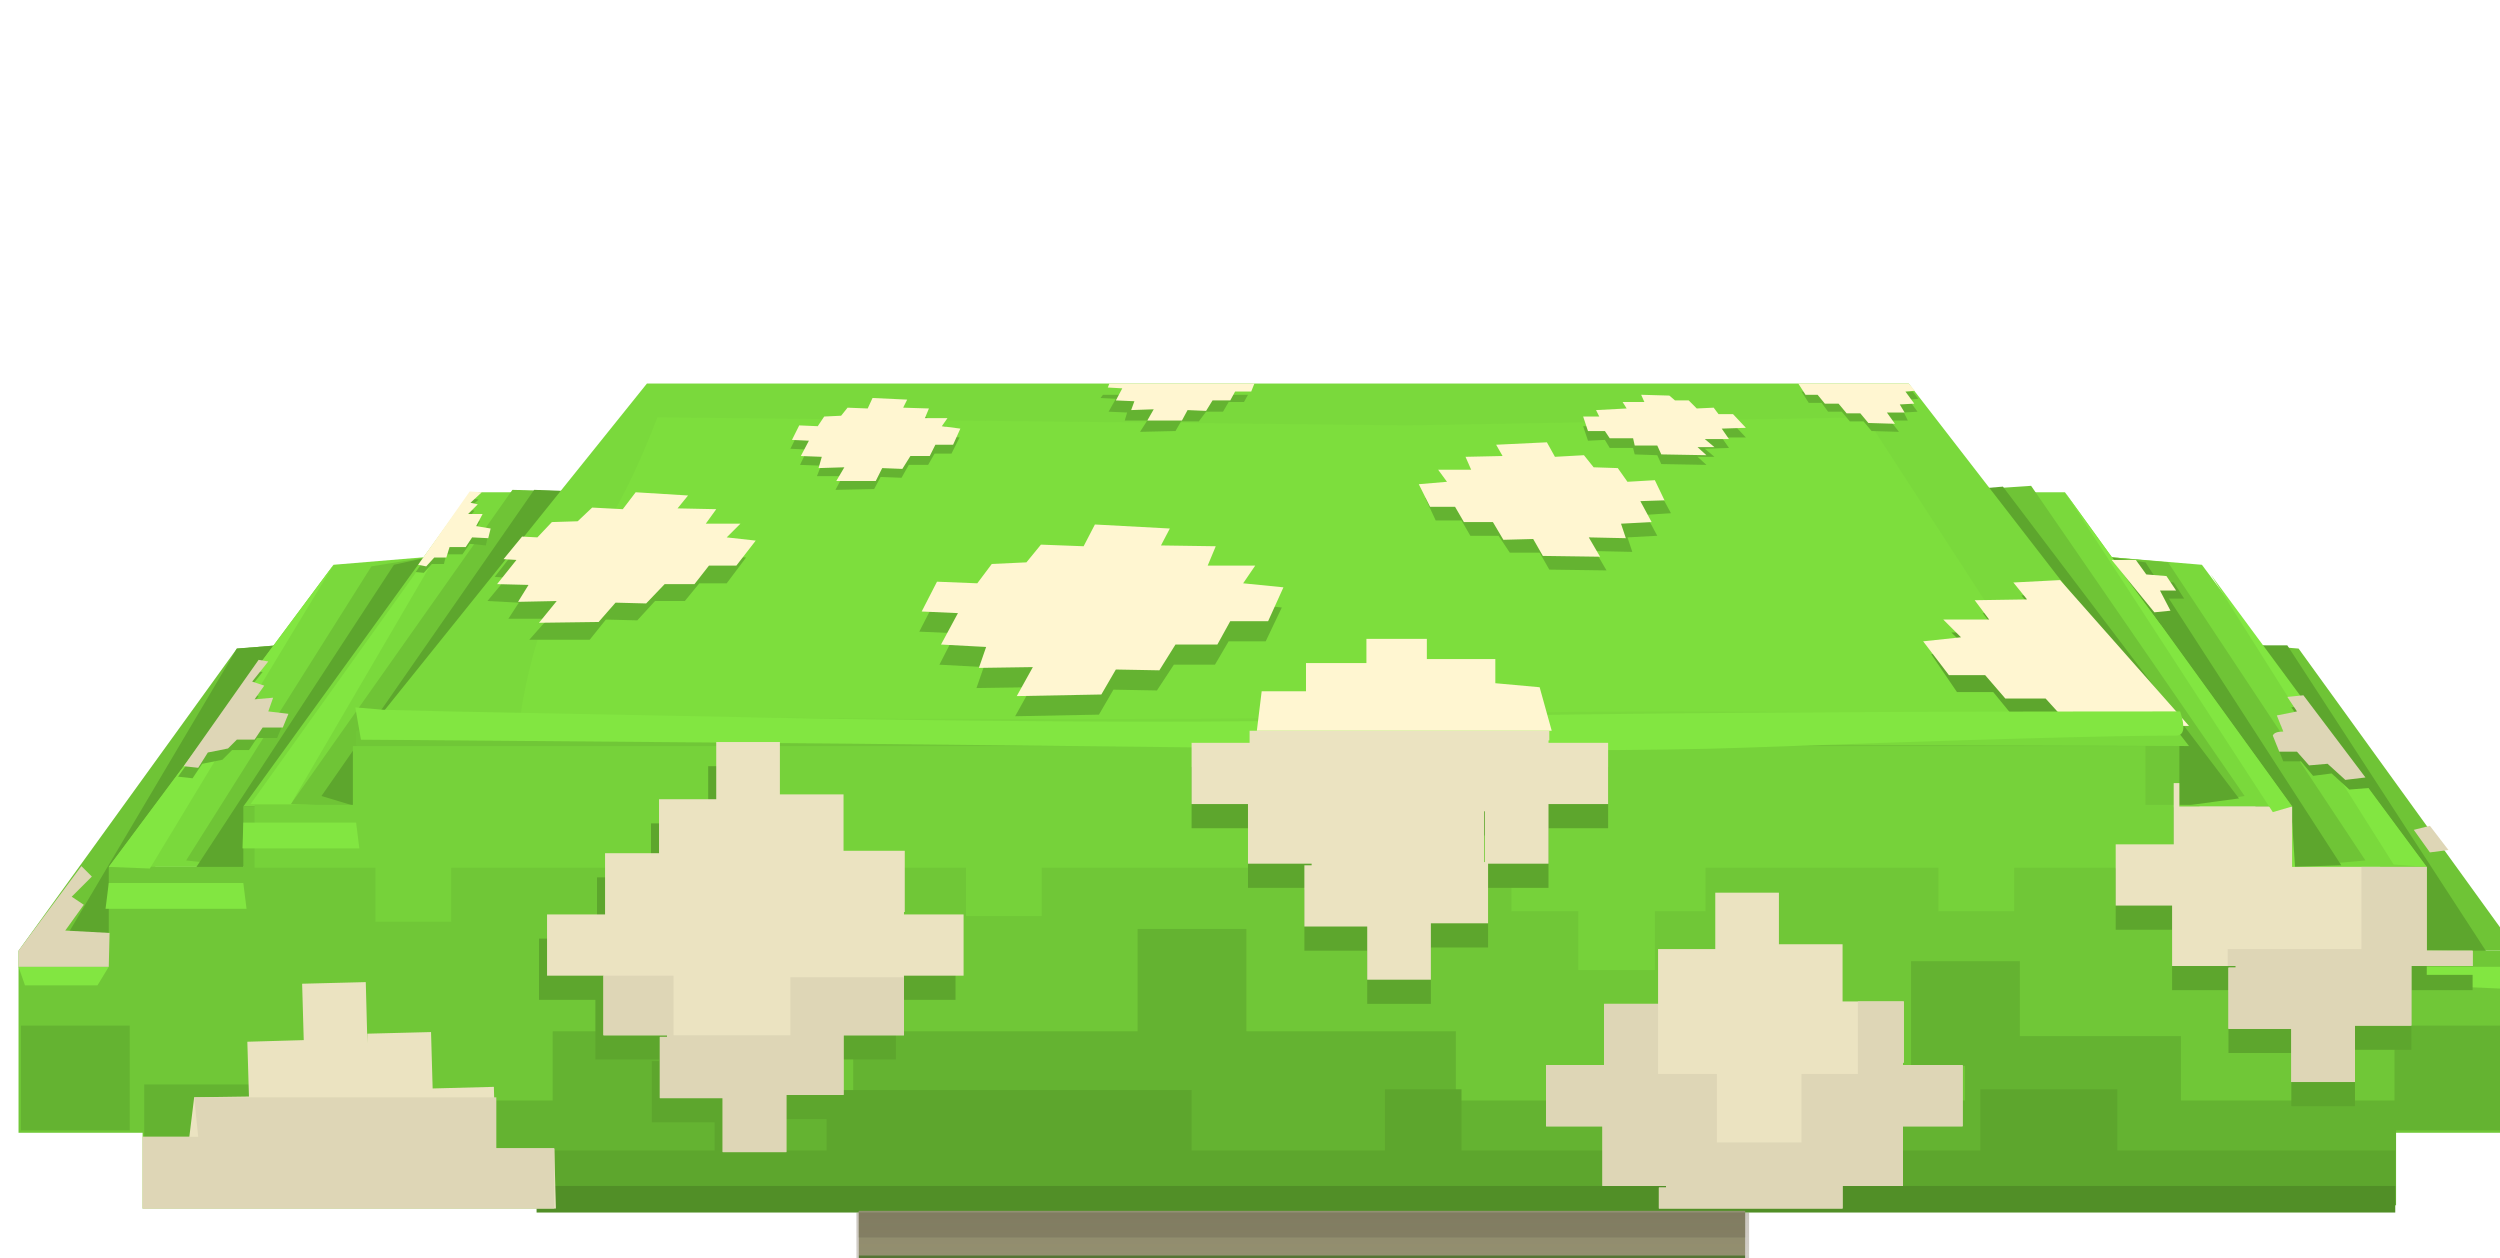 <?xml version="1.0" encoding="UTF-8" standalone="no"?>
<svg xmlns:xlink="http://www.w3.org/1999/xlink" height="78.1px" width="155.15px" xmlns="http://www.w3.org/2000/svg">
  <g transform="matrix(1.0, 0.0, 0.0, 1.0, 0.0, 0.0)">
    <use height="21.35" transform="matrix(1.0, 0.0, 0.0, 1.0, 0.0, 79.4)" width="154.75" xlink:href="#sprite0"/>
    <use height="6.6" transform="matrix(1.0, 0.0, 0.0, 1.0, 51.05, 89.9)" width="60.0" xlink:href="#sprite1"/>
    <use height="72.6" transform="matrix(1.0, 0.0, 0.0, 1.0, 1.15, 23.8)" width="155.15" xlink:href="#shape2"/>
    <use height="0.0" id="price_tag_pt" transform="matrix(1.0, 0.0, 0.0, 1.0, 77.8, 96.65)" width="0.0" xlink:href="#sprite2"/>
  </g>
  <defs>
    <g id="sprite0" transform="matrix(1.0, 0.0, 0.0, 1.0, -36.0, -36.0)">
      <use height="21.35" transform="matrix(1.0, 0.0, 0.0, 1.0, 36.0, 36.0)" width="154.75" xlink:href="#shape0"/>
    </g>
    <g id="shape0" transform="matrix(1.0, 0.0, 0.0, 1.0, -36.0, -36.0)">
      <path d="M176.45 36.5 L190.75 57.35 36.0 57.35 54.95 36.0 176.45 36.5" fill="#000000" fill-rule="evenodd" stroke="none"/>
    </g>
    <g id="sprite1" transform="matrix(1.0, 0.0, 0.0, 1.0, -36.0, -36.0)">
      <use height="6.6" transform="matrix(1.0, 0.0, 0.0, 1.0, 36.0, 36.0)" width="60.0" xlink:href="#shape1"/>
    </g>
    <g id="shape1" transform="matrix(1.0, 0.0, 0.0, 1.0, -36.0, -36.0)">
      <path d="M92.65 36.5 L96.0 42.6 36.0 42.6 38.95 36.0 92.65 36.5" fill="#000000" fill-rule="evenodd" stroke="none"/>
    </g>
    <g id="shape2" transform="matrix(1.0, 0.0, 0.0, 1.0, -1.15, -23.8)">
      <path d="M108.3 70.55 L108.3 96.1 53.3 96.1 53.3 70.55 108.3 70.55" fill="#d6ceb0" fill-rule="evenodd" stroke="none"/>
      <path d="M150.6 59.0 L140.15 40.05 142.65 40.25 156.2 59.0 150.6 59.0" fill="#6fc436" fill-rule="evenodd" stroke="none"/>
      <path d="M154.3 59.05 L150.6 59.0 140.15 40.05 141.95 40.05 154.3 59.05" fill="#5da62d" fill-rule="evenodd" stroke="none"/>
      <path d="M150.6 53.8 L142.25 53.8 130.65 34.55 136.65 35.05 150.6 53.8" fill="#7ad93c" fill-rule="evenodd" stroke="none"/>
      <path d="M146.8 53.4 L142.25 53.8 130.65 34.55 134.55 34.9 146.8 53.4" fill="#6fc436" fill-rule="evenodd" stroke="none"/>
      <path d="M145.3 53.7 L142.25 53.8 130.65 34.55 133.15 34.9 145.3 53.7" fill="#5da62d" fill-rule="evenodd" stroke="none"/>
      <path d="M142.25 50.05 L135.25 50.05 120.15 30.55 128.15 30.55 142.25 50.05" fill="#7ad93c" fill-rule="evenodd" stroke="none"/>
      <path d="M139.3 49.4 L135.25 50.05 120.15 30.55 126.05 30.15 139.3 49.4" fill="#6fc436" fill-rule="evenodd" stroke="none"/>
      <path d="M138.95 49.55 L135.25 50.05 120.15 30.55 124.3 30.2 138.95 49.55" fill="#5da62d" fill-rule="evenodd" stroke="none"/>
      <path d="M1.15 59.0 L14.7 40.25 17.2 40.05 6.75 59.0 1.15 59.0" fill="#6fc436" fill-rule="evenodd" stroke="none"/>
      <path d="M3.95 58.4 L14.7 40.25 17.2 40.05 6.75 59.0 3.95 58.4" fill="#5da62d" fill-rule="evenodd" stroke="none"/>
      <path d="M6.75 53.8 L20.7 35.05 26.7 34.55 15.1 53.8 6.75 53.8" fill="#7ad93c" fill-rule="evenodd" stroke="none"/>
      <path d="M11.55 53.4 L23.05 35.15 26.7 34.55 15.1 53.8 11.55 53.4" fill="#6fc436" fill-rule="evenodd" stroke="none"/>
      <path d="M11.8 54.4 L24.45 35.05 26.7 34.55 15.1 53.8 11.8 54.4" fill="#5da62d" fill-rule="evenodd" stroke="none"/>
      <path d="M15.1 50.05 L29.2 30.55 37.2 30.55 22.1 50.05 15.1 50.05" fill="#7ad93c" fill-rule="evenodd" stroke="none"/>
      <path d="M18.05 49.9 L31.8 30.4 37.2 30.55 22.1 50.05 18.05 49.9" fill="#6fc436" fill-rule="evenodd" stroke="none"/>
      <path d="M19.95 49.4 L33.15 30.4 37.2 30.55 22.1 50.05 19.95 49.4" fill="#5da62d" fill-rule="evenodd" stroke="none"/>
      <path d="M156.2 59.0 L156.2 70.3 148.5 70.3 148.5 75.0 8.85 75.0 8.85 70.3 1.15 70.3 1.15 59.0 6.75 59.0 6.75 53.8 15.1 53.8 15.1 50.05 22.1 50.05 22.1 45.35 135.25 45.35 135.25 50.05 142.25 50.05 142.25 53.8 150.6 53.8 150.6 59.0 156.2 59.0" fill="#70c737" fill-rule="evenodd" stroke="none"/>
      <path d="M23.3 53.85 L15.8 53.85 15.8 49.95 21.9 49.95 21.9 46.3 133.15 46.3 133.15 49.95 136.5 49.95 136.5 53.85 125.0 53.85 125.0 56.55 120.3 56.55 120.3 53.85 105.85 53.85 105.85 56.55 102.7 56.55 102.7 60.2 97.95 60.2 97.95 56.55 93.8 56.55 93.8 53.85 64.65 53.85 64.65 56.85 59.95 56.85 59.95 53.85 28.0 53.85 28.0 57.2 23.3 57.2 23.3 53.85" fill="#76d23a" fill-rule="evenodd" stroke="none"/>
      <path d="M15.7 67.3 L15.7 73.8 8.95 73.8 8.95 67.3 15.7 67.3" fill="#64b331" fill-rule="evenodd" stroke="none"/>
      <path d="M155.35 70.15 L148.6 70.15 148.6 63.65 155.35 63.65 155.35 70.15" fill="#64b331" fill-rule="evenodd" stroke="none"/>
      <path d="M41.05 70.5 L34.3 70.5 34.3 64.0 41.05 64.0 41.05 70.5" fill="#64b331" fill-rule="evenodd" stroke="none"/>
      <path d="M52.95 64.0 L90.35 64.0 90.35 70.5 52.95 70.5 52.95 64.0" fill="#64b331" fill-rule="evenodd" stroke="none"/>
      <path d="M70.6 57.65 L77.35 57.65 77.35 64.15 70.6 64.15 70.6 57.65" fill="#64b331" fill-rule="evenodd" stroke="none"/>
      <path d="M125.35 66.15 L118.6 66.15 118.6 59.65 125.35 59.65 125.35 66.15" fill="#64b331" fill-rule="evenodd" stroke="none"/>
      <path d="M135.35 70.8 L121.95 70.8 121.95 64.3 135.35 64.3 135.35 70.8" fill="#64b331" fill-rule="evenodd" stroke="none"/>
      <path d="M148.7 68.3 L148.7 74.8 30.8 74.8 30.8 68.3 148.7 68.3" fill="#64b331" fill-rule="evenodd" stroke="none"/>
      <path d="M148.65 71.4 L148.65 74.75 33.3 74.75 33.3 71.4 148.65 71.4" fill="#5da62d" fill-rule="evenodd" stroke="none"/>
      <path d="M148.65 75.25 L33.3 75.25 33.3 73.6 148.65 73.6 148.65 75.25" fill="#518f27" fill-rule="evenodd" stroke="none"/>
      <path d="M51.3 67.65 L73.95 67.65 73.95 71.55 51.3 71.55 51.3 67.65" fill="#5da62d" fill-rule="evenodd" stroke="none"/>
      <path d="M40.15 23.8 L118.45 23.8 135.85 46.3 22.4 45.9 40.15 23.8" fill="#7ad93c" fill-rule="evenodd" stroke="none"/>
      <path d="M32.3 44.4 Q32.55 42.65 33.1 40.6 34.25 36.45 35.8 34.9 38.3 32.4 40.8 25.9 L87.3 26.4 115.8 25.9 127.8 44.4 Q100.3 43.9 87.3 44.4 79.2 44.7 54.95 44.6 L32.3 44.4" fill="#7dde3d" fill-rule="evenodd" stroke="none"/>
      <path d="M123.7 42.95 L121.45 42.95 119.85 40.6 122.2 40.35 121.1 39.25 123.95 39.25 123.05 38.05 126.3 38.0 125.45 36.95 128.35 36.8 135.65 45.05 128.25 45.05 127.55 44.6 125.05 44.6 123.7 42.95" fill="#5da62d" fill-rule="evenodd" stroke="none"/>
      <path d="M123.2 41.9 L120.95 41.9 119.35 39.8 121.7 39.55 120.6 38.45 123.45 38.45 122.55 37.25 125.8 37.2 124.95 36.15 127.85 36.0 135.85 45.05 131.15 45.05 131.0 44.85 128.4 44.95 126.95 43.35 124.45 43.35 123.2 41.9" fill="#fff6d1" fill-rule="evenodd" stroke="none"/>
      <path d="M8.05 70.15 L1.3 70.15 1.3 63.65 8.05 63.65 8.05 70.15" fill="#64b331" fill-rule="evenodd" stroke="none"/>
      <path d="M90.7 71.55 L85.95 71.55 85.95 67.6 90.7 67.6 90.7 71.55" fill="#5da62d" fill-rule="evenodd" stroke="none"/>
      <path d="M131.4 71.55 L122.9 71.55 122.9 67.6 131.4 67.6 131.4 71.55" fill="#5da62d" fill-rule="evenodd" stroke="none"/>
      <path d="M108.3 77.9 L108.3 83.9 53.3 83.9 53.3 77.9 108.3 77.9" fill="#4e8030" fill-rule="evenodd" stroke="none"/>
      <path d="M108.3 89.9 L108.3 95.9 53.3 95.9 53.3 89.9 108.3 89.9" fill="#63a13c" fill-rule="evenodd" stroke="none"/>
      <path d="M108.3 91.25 L108.3 95.9 53.3 95.9 53.3 91.25 108.3 91.25" fill="#8fe858" fill-rule="evenodd" stroke="none"/>
      <path d="M108.3 91.9 L108.3 96.4 53.3 96.4 53.3 91.9 108.3 91.9" fill="#79c44a" fill-rule="evenodd" stroke="none"/>
      <path d="M108.3 95.55 L108.3 96.4 53.3 96.4 53.3 95.55 108.3 95.55" fill="#5e993a" fill-rule="evenodd" stroke="none"/>
      <path d="M108.3 91.85 L108.3 93.75 53.3 93.75 53.3 91.85 108.3 91.85" fill="#6eb343" fill-rule="evenodd" stroke="none"/>
      <path d="M22.4 45.9 L22.05 43.9 23.8 44.05 27.8 44.15 50.95 44.6 Q73.8 44.95 83.05 44.65 98.05 44.15 135.3 44.15 135.8 45.65 135.05 45.65 128.95 45.65 108.3 46.4 100.1 46.7 80.35 46.45 L52.55 46.15 22.4 45.9" fill="#82e641" fill-rule="evenodd" stroke="none"/>
      <path d="M135.25 51.05 L142.25 51.05 142.55 55.65 141.3 54.25 Q139.8 52.8 138.55 52.65 137.3 52.5 136.15 51.75 L135.25 51.05" fill="#82e641" fill-rule="evenodd" stroke="none"/>
      <path d="M22.1 51.05 L22.3 52.65 15.05 52.65 15.1 51.05 22.1 51.05" fill="#82e641" fill-rule="evenodd" stroke="none"/>
      <path d="M15.1 54.8 L15.3 56.4 6.55 56.4 6.75 54.8 15.1 54.8" fill="#82e641" fill-rule="evenodd" stroke="none"/>
      <path d="M6.75 60.0 L6.05 61.15 1.55 61.15 1.15 60.0 6.75 60.0" fill="#82e641" fill-rule="evenodd" stroke="none"/>
      <path d="M156.3 61.4 L150.55 61.15 150.6 60.0 156.2 60.0 156.3 61.4" fill="#82e641" fill-rule="evenodd" stroke="none"/>
      <path d="M108.3 75.15 L108.3 77.9 53.3 77.9 53.3 75.15 108.3 75.15" fill="#a6a582" fill-rule="evenodd" stroke="none"/>
      <path d="M108.3 75.15 L108.3 76.8 53.3 76.8 53.3 75.15 108.3 75.15" fill="#919072" fill-rule="evenodd" stroke="none"/>
      <path d="M108.3 78.9 L108.3 82.25 53.3 82.25 53.3 78.9 108.3 78.9" fill="#7ac74b" fill-rule="evenodd" stroke="none"/>
      <path d="M108.3 79.65 L108.3 83.55 53.3 83.55 53.3 79.65 108.3 79.65" fill="#67a83f" fill-rule="evenodd" stroke="none"/>
      <path d="M108.3 83.9 L108.3 86.9 53.3 86.9 53.3 83.9 108.3 83.9" fill="#bfbe97" fill-rule="evenodd" stroke="none"/>
      <path d="M108.3 83.9 L108.3 85.05 53.3 85.05 53.3 83.9 108.3 83.9" fill="#a8a785" fill-rule="evenodd" stroke="none"/>
      <path d="M8.85 70.55 L11.75 70.55 12.05 68.1 15.45 68.05 15.35 64.65 18.85 64.55 18.75 61.05 22.7 60.95 22.8 64.75 22.8 64.15 26.75 64.05 26.85 67.55 30.65 67.45 30.75 71.25 30.7 71.25 30.7 71.4 34.4 71.3 34.5 75.0 8.85 75.0 8.85 70.55" fill="#ebe3c1" fill-rule="evenodd" stroke="none"/>
      <path d="M51.65 65.65 L51.65 62.5 51.6 62.5 51.6 65.65 51.65 65.65 M43.95 51.1 L43.95 47.55 47.9 47.55 47.9 50.8 51.85 50.8 51.85 54.3 55.65 54.3 55.65 58.1 55.6 58.1 55.6 58.25 59.3 58.25 59.3 62.05 55.6 62.05 55.6 65.75 51.85 65.75 51.85 69.45 48.3 69.45 48.3 73.0 44.35 73.0 44.35 69.65 40.45 69.65 40.45 65.85 40.9 65.85 40.9 65.75 36.95 65.75 36.95 62.05 33.45 62.05 33.45 58.25 37.05 58.25 37.05 54.45 40.4 54.45 40.4 51.1 43.95 51.1" fill="#5da62d" fill-rule="evenodd" stroke="none"/>
      <path d="M44.45 46.05 L48.4 46.05 48.4 49.3 52.35 49.3 52.35 52.8 56.15 52.8 56.15 56.6 56.1 56.6 56.1 56.75 59.8 56.75 59.8 60.55 56.1 60.55 56.1 64.25 52.35 64.25 52.35 67.95 48.8 67.95 48.8 71.5 44.85 71.5 44.85 68.15 40.95 68.15 40.95 64.35 41.4 64.35 41.4 64.25 37.45 64.25 37.45 60.55 33.95 60.55 33.95 56.75 37.55 56.75 37.55 52.95 40.9 52.95 40.9 49.6 44.45 49.6 44.45 46.05" fill="#ebe3c1" fill-rule="evenodd" stroke="none"/>
      <path d="M92.1 51.85 L92.1 55.0 92.15 55.0 92.15 51.85 92.1 51.85 M92.35 55.1 L92.35 58.8 88.8 58.8 88.8 62.3 84.85 62.3 84.85 59.0 80.95 59.0 80.95 55.2 81.4 55.2 81.4 55.1 77.45 55.1 77.45 51.4 73.95 51.4 73.95 47.6 77.55 47.6 77.55 46.85 96.15 46.85 96.15 47.45 96.1 47.45 96.1 47.6 99.8 47.6 99.8 51.4 96.1 51.4 96.1 55.1 92.35 55.1" fill="#5da62d" fill-rule="evenodd" stroke="none"/>
      <path d="M92.1 50.35 L92.1 53.5 92.15 53.5 92.15 50.35 92.1 50.35 M96.15 45.35 L96.15 45.95 96.1 45.95 96.1 46.1 99.8 46.1 99.8 49.9 96.1 49.9 96.1 53.6 92.35 53.6 92.35 57.3 88.8 57.3 88.8 60.8 84.85 60.8 84.85 57.5 80.95 57.5 80.95 53.7 81.4 53.7 81.4 53.6 77.45 53.6 77.45 49.9 73.95 49.9 73.95 46.1 77.55 46.1 77.55 45.35 96.15 45.35" fill="#ebe3c1" fill-rule="evenodd" stroke="none"/>
      <path d="M106.45 58.9 L106.45 55.4 110.4 55.4 110.4 58.6 114.35 58.6 114.35 62.15 118.15 62.15 118.15 65.95 118.1 65.95 118.1 66.1 121.8 66.1 121.8 69.9 118.1 69.9 118.1 73.6 114.35 73.6 114.35 75.0 102.95 75.0 102.95 73.7 103.4 73.7 103.4 73.6 99.45 73.6 99.45 69.9 95.95 69.9 95.95 66.1 99.55 66.1 99.55 62.3 102.9 62.3 102.9 58.9 106.45 58.9" fill="#ebe3c1" fill-rule="evenodd" stroke="none"/>
      <path d="M131.3 57.7 L131.3 53.9 134.9 53.9 134.9 50.1 135.25 50.1 135.25 51.55 142.25 51.55 142.25 55.3 150.6 55.3 150.6 60.5 153.45 60.5 153.45 61.45 149.65 61.45 149.65 65.15 146.15 65.15 146.15 68.65 142.2 68.65 142.2 65.35 138.3 65.35 138.3 61.55 138.75 61.55 138.75 61.45 134.8 61.45 134.8 57.7 131.3 57.7" fill="#5da62d" fill-rule="evenodd" stroke="none"/>
      <path d="M131.3 56.2 L131.3 52.4 134.9 52.4 134.9 48.6 135.25 48.6 135.25 50.05 142.25 50.05 142.25 53.8 150.6 53.8 150.6 59.0 153.45 59.0 153.45 59.95 149.65 59.95 149.65 63.65 146.15 63.65 146.15 67.15 142.2 67.15 142.2 63.85 138.3 63.85 138.3 60.05 138.75 60.05 138.75 59.95 134.8 59.95 134.8 56.2 131.3 56.2" fill="#ebe3c1" fill-rule="evenodd" stroke="none"/>
      <path d="M128.15 30.55 L142.25 50.05 141.05 50.4 128.15 30.55" fill="#82e641" fill-rule="evenodd" stroke="none"/>
      <path d="M150.6 53.8 L148.55 53.65 137.2 35.65 150.6 53.8" fill="#82e641" fill-rule="evenodd" stroke="none"/>
      <path d="M29.3 30.65 L18.05 49.9 15.55 49.9 29.3 30.65" fill="#82e641" fill-rule="evenodd" stroke="none"/>
      <path d="M20.7 35.05 L9.3 53.9 6.75 53.8 20.7 35.05" fill="#82e641" fill-rule="evenodd" stroke="none"/>
      <path d="M99.45 69.9 L95.95 69.9 95.95 66.1 99.55 66.1 99.55 62.3 102.9 62.3 102.9 66.65 106.55 66.65 106.55 70.9 111.8 70.9 111.8 66.65 115.3 66.65 115.3 62.15 118.15 62.15 118.15 65.95 118.1 65.95 118.1 66.1 121.8 66.1 121.8 69.9 118.1 69.9 118.1 73.6 114.35 73.6 114.35 75.0 102.95 75.0 102.95 73.7 103.4 73.7 103.4 73.6 99.45 73.6 99.45 69.9" fill="#ded6b6" fill-rule="evenodd" stroke="none"/>
      <path d="M40.95 68.15 L40.95 64.35 41.4 64.35 41.4 64.25 37.45 64.25 37.45 60.55 41.8 60.55 41.8 64.25 49.05 64.25 49.05 60.65 56.1 60.65 56.1 64.25 52.35 64.25 52.35 67.95 48.8 67.95 48.8 71.5 44.85 71.5 44.85 68.15 40.95 68.15" fill="#ded6b6" fill-rule="evenodd" stroke="none"/>
      <path d="M12.05 68.1 L30.8 68.1 30.8 71.25 34.4 71.25 34.4 75.0 8.85 75.0 8.85 70.55 12.3 70.55 12.05 68.1" fill="#ded6b6" fill-rule="evenodd" stroke="none"/>
      <path d="M146.55 53.8 L150.6 53.8 150.6 59.0 153.45 59.0 153.45 59.95 149.65 59.95 149.65 63.65 146.15 63.65 146.15 67.15 142.2 67.15 142.2 63.85 138.3 63.85 138.3 60.05 138.75 60.05 138.75 59.95 138.25 59.95 138.25 58.9 146.55 58.9 146.55 53.8" fill="#ded6b6" fill-rule="evenodd" stroke="none"/>
      <path d="M96.3 45.35 L78.0 45.35 78.3 42.9 81.05 42.9 81.05 41.15 84.8 41.15 84.8 39.65 88.55 39.65 88.55 40.9 92.8 40.9 92.8 42.4 95.55 42.65 96.3 45.35" fill="#fff6d1" fill-rule="evenodd" stroke="none"/>
      <path d="M32.2 37.4 L30.25 37.3 31.45 35.85 30.7 35.8 31.8 34.4 32.75 34.45 33.7 33.5 35.25 33.4 36.2 32.6 38.05 32.65 38.9 31.65 42.15 31.85 41.5 32.65 43.9 32.65 43.25 33.6 45.35 33.6 44.55 34.45 46.3 34.6 45.1 36.2 43.4 36.2 42.5 37.3 40.65 37.3 39.55 38.5 37.6 38.45 36.6 39.7 32.85 39.7 34.0 38.4 31.55 38.4 32.2 37.4" fill="#64b331" fill-rule="evenodd" stroke="none"/>
      <path d="M32.8 36.3 L30.85 36.25 32.05 34.75 31.25 34.7 32.4 33.3 33.35 33.35 34.25 32.4 35.85 32.35 36.75 31.5 38.65 31.6 39.45 30.55 42.7 30.75 42.05 31.55 44.45 31.6 43.8 32.5 45.95 32.5 45.1 33.35 46.9 33.55 45.7 35.1 44.0 35.1 43.1 36.25 41.25 36.25 40.1 37.45 38.2 37.4 37.15 38.6 33.45 38.65 34.55 37.3 32.15 37.35 32.8 36.3" fill="#fff6d1" fill-rule="evenodd" stroke="none"/>
      <path d="M67.85 33.8 L72.45 34.05 71.95 35.1 75.3 35.15 74.8 36.35 77.8 36.35 77.0 37.45 79.55 37.7 78.55 39.8 76.25 39.8 75.4 41.25 72.85 41.25 71.8 42.85 69.1 42.8 68.2 44.35 63.0 44.45 64.0 42.65 60.6 42.7 61.05 41.4 58.3 41.25 59.3 39.3 57.05 39.2 58.0 37.35 60.5 37.45 61.4 36.25 63.55 36.15 64.5 35.05 67.15 35.15 67.85 33.8" fill="#64b331" fill-rule="evenodd" stroke="none"/>
      <path d="M64.6 33.8 L67.25 33.9 67.95 32.55 72.6 32.8 72.05 33.85 75.45 33.9 74.95 35.1 77.9 35.1 77.15 36.2 79.65 36.45 78.7 38.55 76.35 38.55 75.55 40.0 72.95 40.0 71.95 41.6 69.25 41.55 68.35 43.1 63.1 43.2 64.1 41.4 60.75 41.45 61.2 40.15 58.4 40.0 59.45 38.05 57.2 37.95 58.15 36.1 60.65 36.2 61.55 35.0 63.7 34.9 64.6 33.8" fill="#fff6d1" fill-rule="evenodd" stroke="none"/>
      <path d="M98.65 29.1 L99.3 29.8 100.75 29.9 101.35 30.7 103.05 30.65 103.7 31.85 102.15 31.95 102.85 33.25 101.0 33.35 101.3 34.25 99.0 34.2 99.7 35.4 96.15 35.35 95.55 34.3 93.7 34.3 93.0 33.25 91.25 33.25 90.7 32.3 89.1 32.3 88.45 30.9 90.2 30.7 89.65 30.0 91.65 30.0 91.35 29.15 93.6 29.15 93.25 28.45 96.4 28.25 96.9 29.15 98.65 29.1" fill="#64b331" fill-rule="evenodd" stroke="none"/>
      <path d="M95.15 33.45 L93.3 33.5 92.65 32.4 90.85 32.4 90.3 31.45 88.75 31.45 88.05 30.05 89.8 29.9 89.25 29.15 91.3 29.15 90.95 28.35 93.25 28.3 92.85 27.6 96.0 27.45 96.5 28.35 98.3 28.25 98.9 29.0 100.4 29.05 101.0 29.9 102.7 29.8 103.3 31.05 101.8 31.1 102.5 32.4 100.6 32.5 100.9 33.4 98.6 33.35 99.3 34.55 95.75 34.5 95.15 33.45" fill="#fff6d1" fill-rule="evenodd" stroke="none"/>
      <path d="M69.95 25.6 L68.8 25.55 69.25 24.75 68.3 24.7 68.45 24.5 77.45 24.5 77.2 24.95 76.25 24.95 75.9 25.55 74.85 25.55 74.4 26.15 73.3 26.15 72.95 26.75 70.75 26.8 71.2 26.1 69.8 26.1 69.95 25.6" fill="#64b331" fill-rule="evenodd" stroke="none"/>
      <path d="M69.25 24.85 L69.65 24.1 68.75 24.05 68.85 23.8 77.85 23.8 77.65 24.3 76.65 24.3 76.35 24.85 75.25 24.85 74.85 25.5 73.7 25.45 73.35 26.1 71.2 26.1 71.6 25.4 70.2 25.45 70.4 24.9 69.25 24.85" fill="#fff6d1" fill-rule="evenodd" stroke="none"/>
      <path d="M59.55 27.15 L59.05 28.15 58.0 28.15 57.6 28.85 56.4 28.85 55.95 29.65 54.65 29.6 54.25 30.35 51.85 30.4 52.3 29.55 50.7 29.55 50.95 28.9 49.65 28.85 50.1 27.9 49.05 27.85 49.5 26.95 50.65 27.0 51.1 26.4 52.1 26.35 52.5 25.8 53.75 25.9 54.1 25.2 56.25 25.35 56.0 25.85 57.55 25.9 57.35 26.45 58.7 26.45 58.35 27.0 59.55 27.15" fill="#64b331" fill-rule="evenodd" stroke="none"/>
      <path d="M59.6 26.6 L59.15 27.6 58.05 27.6 57.7 28.3 56.5 28.3 56.0 29.1 54.75 29.05 54.35 29.85 51.9 29.85 52.4 29.0 50.8 29.05 51.0 28.35 49.7 28.3 50.2 27.35 49.15 27.3 49.6 26.4 50.75 26.45 51.15 25.85 52.2 25.8 52.6 25.3 53.85 25.35 54.15 24.7 56.3 24.8 56.05 25.3 57.65 25.35 57.4 25.95 58.8 25.95 58.45 26.45 59.6 26.6" fill="#fff6d1" fill-rule="evenodd" stroke="none"/>
      <path d="M112.25 25.0 L111.8 24.3 118.7 24.3 119.05 24.75 118.45 24.8 119.0 25.55 118.15 25.6 118.4 26.1 117.3 26.1 117.85 26.8 116.15 26.75 115.65 26.15 114.8 26.15 114.3 25.55 113.45 25.55 113.05 25.0 112.25 25.0" fill="#64b331" fill-rule="evenodd" stroke="none"/>
      <path d="M112.05 24.5 L111.6 23.8 118.45 23.8 118.85 24.25 118.25 24.3 118.8 25.05 117.9 25.1 118.2 25.6 117.1 25.6 117.6 26.3 115.95 26.25 115.45 25.65 114.6 25.65 114.1 25.05 113.25 25.05 112.8 24.5 112.05 24.5" fill="#fff6d1" fill-rule="evenodd" stroke="none"/>
      <path d="M105.3 25.9 L106.35 25.9 106.65 26.3 107.55 26.3 108.35 27.15 106.85 27.15 107.3 27.8 105.8 27.85 106.4 28.35 105.35 28.35 105.9 28.85 103.1 28.8 102.85 28.25 101.45 28.2 101.35 27.8 99.9 27.8 99.6 27.3 98.55 27.35 98.25 26.45 99.25 26.45 99.05 26.0 100.95 25.9 100.7 25.55 102.05 25.55 101.85 25.1 103.6 25.1 103.95 25.45 104.8 25.45 105.3 25.9" fill="#64b331" fill-rule="evenodd" stroke="none"/>
      <path d="M105.9 28.25 L103.1 28.2 102.85 27.65 101.45 27.65 101.35 27.2 99.9 27.2 99.6 26.75 98.55 26.75 98.25 25.85 99.25 25.85 99.05 25.45 100.95 25.35 100.7 24.95 102.05 24.95 101.85 24.5 103.6 24.55 103.95 24.85 104.8 24.85 105.3 25.35 106.35 25.3 106.65 25.7 107.55 25.7 108.35 26.55 106.85 26.6 107.3 27.25 105.8 27.25 106.4 27.75 105.35 27.75 105.9 28.25" fill="#fff6d1" fill-rule="evenodd" stroke="none"/>
      <path d="M5.05 53.75 L5.7 54.4 4.45 55.65 5.2 56.15 4.05 57.75 6.8 57.9 6.75 60.0 1.15 60.0 1.15 59.0 5.05 53.75" fill="#ded6b6" fill-rule="evenodd" stroke="none"/>
      <path d="M131.3 35.0 L132.9 35.0 133.55 36.0 134.9 36.15 135.55 37.15 134.5 37.15 135.15 38.6 134.1 38.75 131.3 35.0" fill="#5da62d" fill-rule="evenodd" stroke="none"/>
      <path d="M131.05 34.75 L132.55 34.75 133.2 35.65 134.45 35.75 135.05 36.65 134.05 36.65 134.7 37.9 133.7 38.0 131.05 34.75" fill="#fff6d1" fill-rule="evenodd" stroke="none"/>
      <path d="M150.8 51.25 L151.95 52.75 150.8 52.9 149.8 51.5 150.8 51.25" fill="#ded6b6" fill-rule="evenodd" stroke="none"/>
      <path d="M142.2 43.9 L143.2 43.75 147.05 48.9 145.8 49.0 144.7 48.0 143.55 48.15 142.8 47.25 141.7 47.25 141.3 46.25 Q141.35 46.1 141.95 46.0 L141.55 45.0 142.8 44.75 142.2 43.9" fill="#5da62d" fill-rule="evenodd" stroke="none"/>
      <path d="M141.95 43.25 L142.95 43.15 146.8 48.25 145.55 48.4 144.45 47.4 143.3 47.5 142.55 46.65 141.45 46.65 141.05 45.65 Q141.15 45.4 141.7 45.4 L141.3 44.4 142.55 44.15 141.95 43.25" fill="#ded6b6" fill-rule="evenodd" stroke="none"/>
      <path d="M15.7 41.65 L16.3 41.7 15.3 42.95 16.05 43.2 15.45 44.05 16.65 43.95 16.3 44.8 17.55 44.95 17.2 45.8 15.95 45.8 15.45 46.55 14.4 46.55 13.8 47.15 12.55 47.4 11.95 48.3 11.05 48.2 15.7 41.65" fill="#64b331" fill-rule="evenodd" stroke="none"/>
      <path d="M16.05 40.95 L16.65 41.05 15.65 42.3 16.4 42.55 15.8 43.4 16.95 43.3 16.65 44.15 17.9 44.3 17.55 45.15 16.3 45.15 15.8 45.9 14.7 45.9 14.15 46.45 12.9 46.7 12.3 47.65 11.4 47.55 16.05 40.95" fill="#ded6b6" fill-rule="evenodd" stroke="none"/>
      <path d="M28.95 30.9 L29.7 31.0 29.05 31.6 29.45 31.7 28.9 32.35 29.8 32.35 29.4 33.05 30.3 33.2 30.15 33.85 29.15 33.75 28.7 34.4 27.7 34.4 27.55 35.0 26.8 35.0 26.3 35.55 25.8 35.5 28.95 30.9" fill="#64b331" fill-rule="evenodd" stroke="none"/>
      <path d="M29.15 30.5 L29.9 30.55 29.2 31.2 29.65 31.3 29.05 31.9 29.95 31.9 29.55 32.65 30.45 32.8 30.3 33.4 29.3 33.35 28.9 33.95 27.9 33.95 27.7 34.6 26.95 34.6 26.45 35.15 25.95 35.05 29.15 30.5" fill="#fff6d1" fill-rule="evenodd" stroke="none"/>
      <path d="M108.55 96.3 L53.15 96.3 53.15 75.25 108.55 75.25 108.55 96.3" fill="url(#gradient0)" fill-rule="evenodd" stroke="none"/>
    </g>
    <linearGradient gradientTransform="matrix(0.0, 0.04, 0.055, 0.0, 91.4, 83.5)" gradientUnits="userSpaceOnUse" id="gradient0" spreadMethod="pad" x1="-819.2" x2="819.2">
      <stop offset="0.0" stop-color="#332d22"/>
      <stop offset="0.098" stop-color="#423b2c" stop-opacity="0.776"/>
      <stop offset="0.29" stop-color="#5a4f3b" stop-opacity="0.435"/>
      <stop offset="0.498" stop-color="#6b5e46" stop-opacity="0.188"/>
      <stop offset="0.722" stop-color="#75674d" stop-opacity="0.043"/>
      <stop offset="1.0" stop-color="#786a4f" stop-opacity="0.0"/>
    </linearGradient>
  </defs>
</svg>
